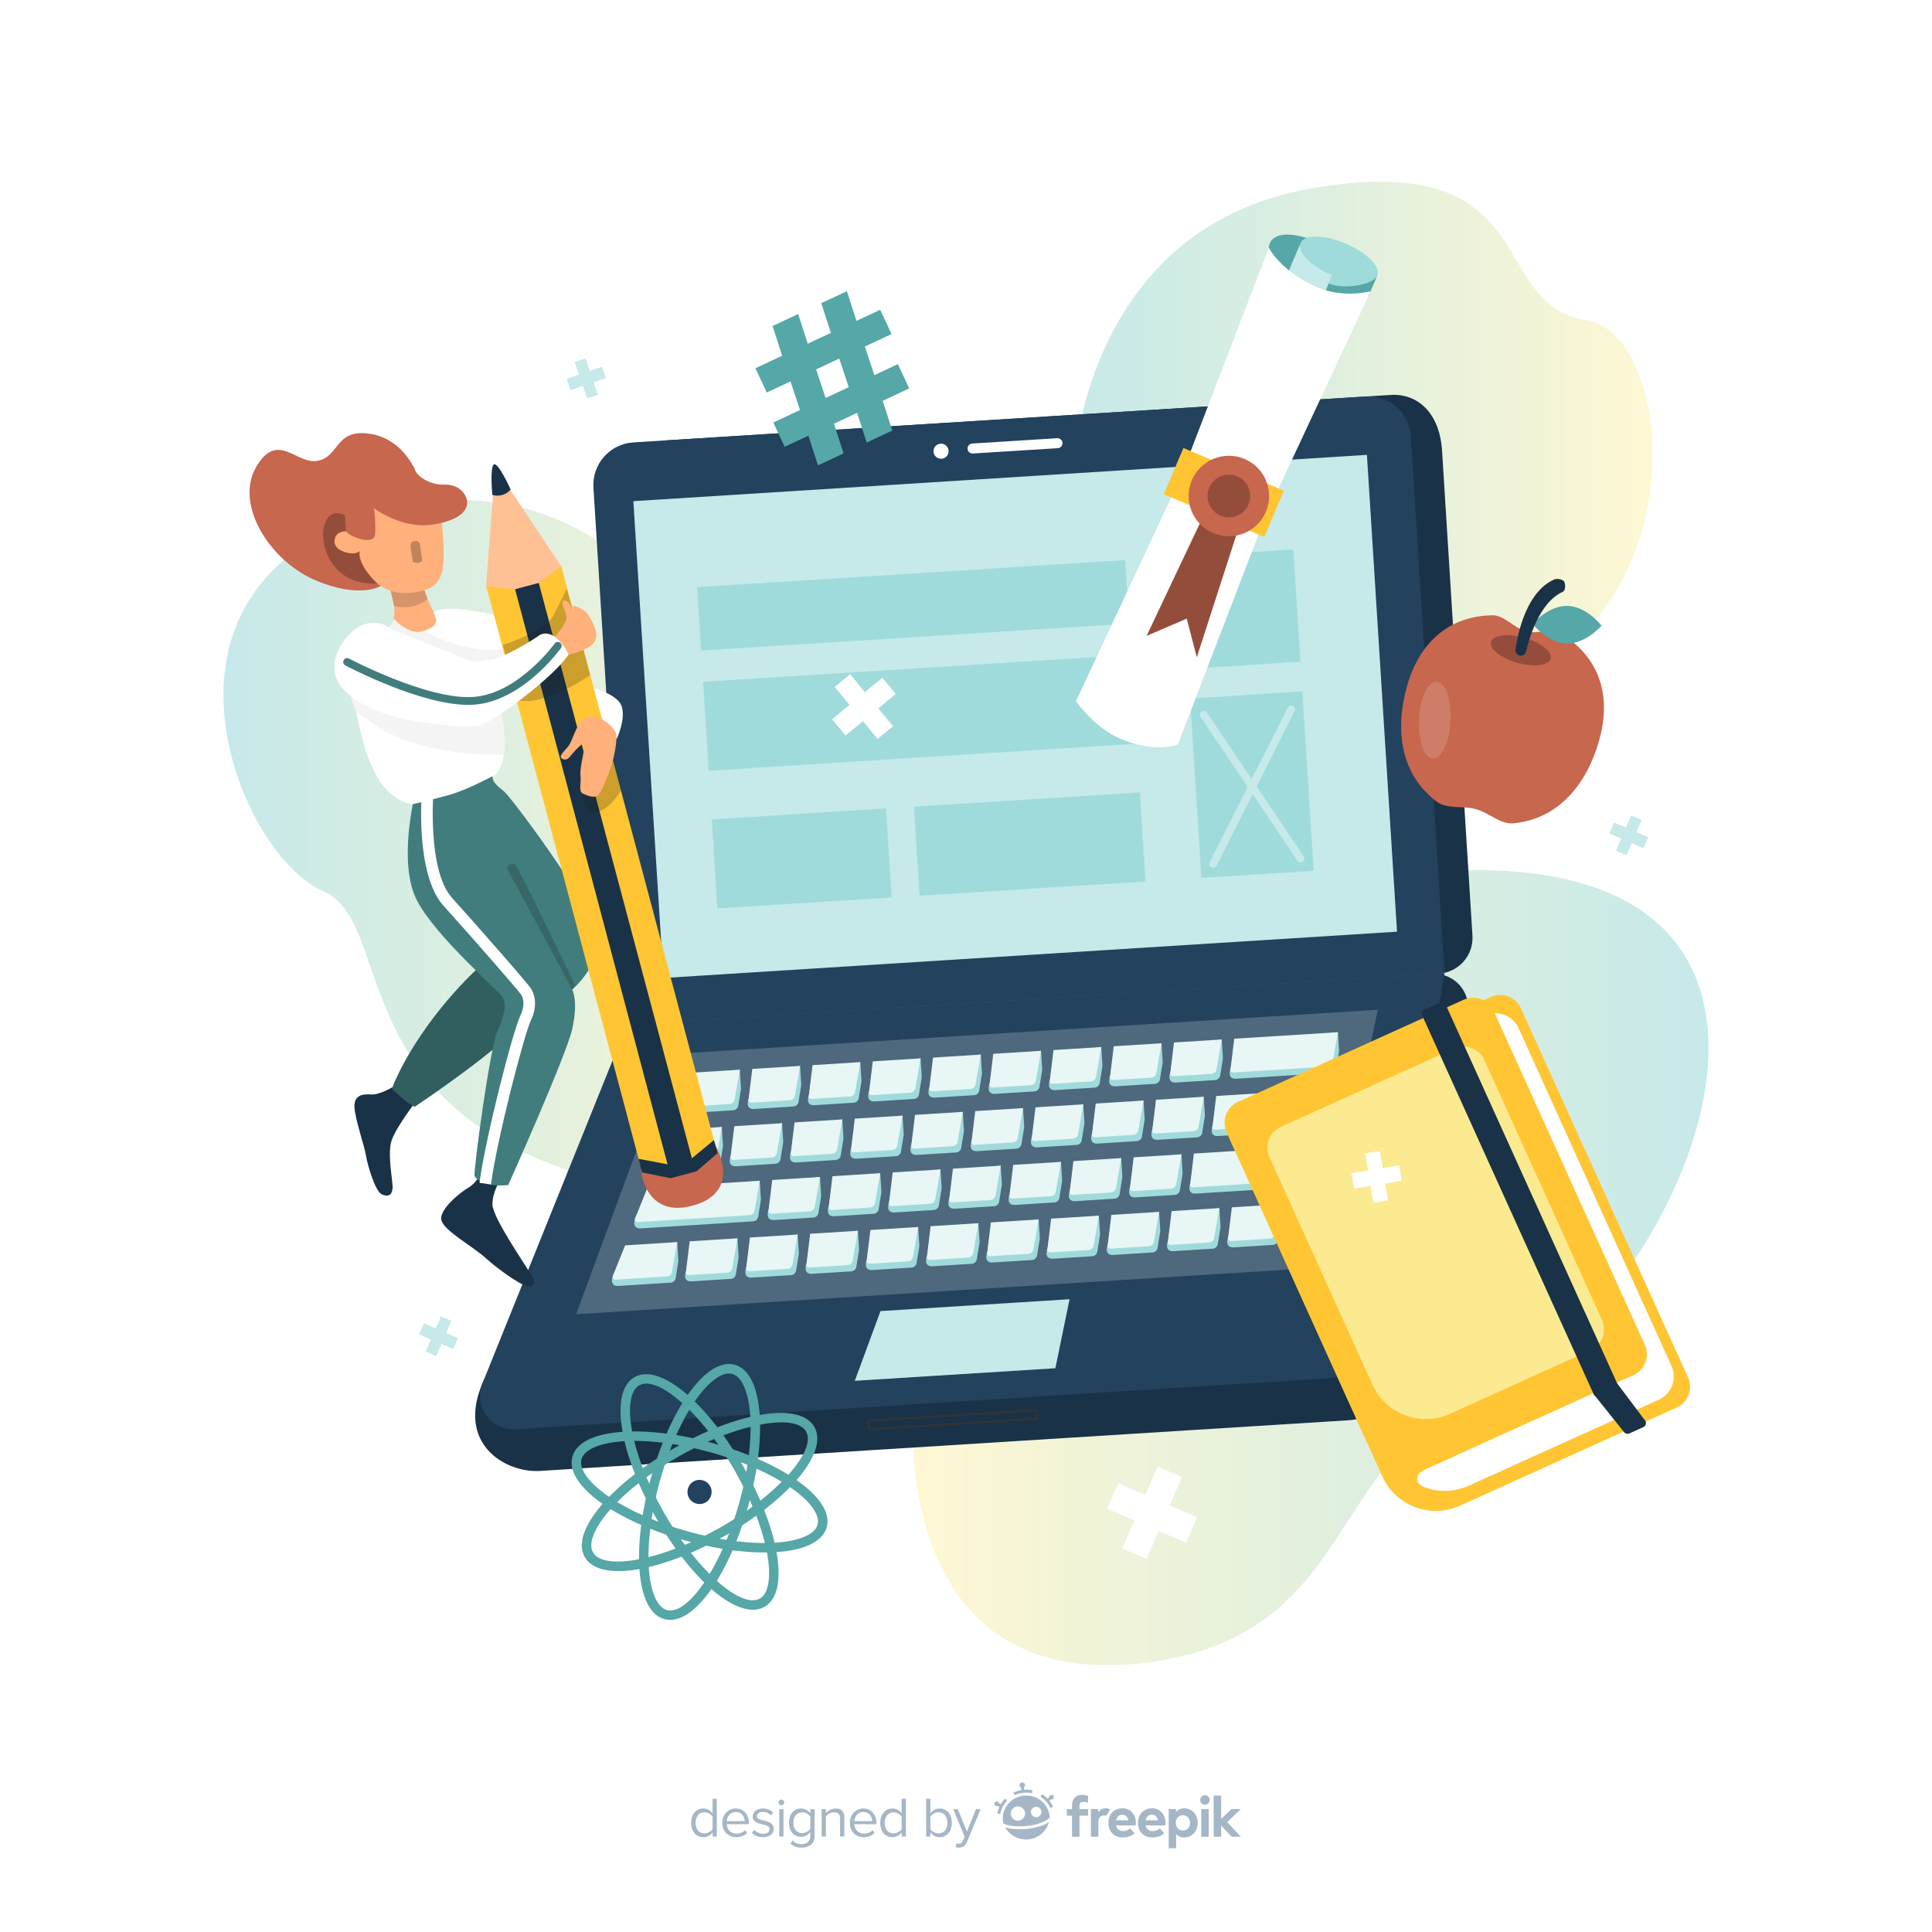 <?xml version="1.0" encoding="utf-8"?>
<!-- Generator: Adobe Illustrator 27.5.0, SVG Export Plug-In . SVG Version: 6.00 Build 0)  -->
<svg version="1.1" xmlns="http://www.w3.org/2000/svg" xmlns:xlink="http://www.w3.org/1999/xlink" x="0px" y="0px"
	 viewBox="0 0 500 500" style="enable-background:new 0 0 500 500;" xml:space="preserve">
<g id="BACKGROUND">
	<rect style="fill:#FFFFFF;" width="500" height="500"/>
</g>
<g id="OBJECTS">
	<g>
		<g>
			<linearGradient id="SVGID_1_" gradientUnits="userSpaceOnUse" x1="277.353" y1="114.069" x2="427.673" y2="114.069">
				<stop  offset="0" style="stop-color:#C6E9E9"/>
				<stop  offset="0.999" style="stop-color:#FEF7D3"/>
			</linearGradient>
			<path style="fill:url(#SVGID_1_);" d="M277.435,124.611c0,0,1.283-65.289,61.911-75.842
				c60.628-10.553,45.329,30.294,71.118,34.067c25.789,3.772,30.549,94.422-42.661,97.996
				C294.593,184.406,275.937,152.196,277.435,124.611z"/>
			
				<linearGradient id="SVGID_00000173148671294461543130000006938120971400547746_" gradientUnits="userSpaceOnUse" x1="57.833" y1="219.827" x2="220.406" y2="219.827">
				<stop  offset="0" style="stop-color:#C6E9E9"/>
				<stop  offset="0.999" style="stop-color:#FEF7D3"/>
			</linearGradient>
			<path style="fill:url(#SVGID_00000173148671294461543130000006938120971400547746_);" d="M175.696,160.383
				c0,0-29.055-46.769-84.942-25.366s-28.203,86.658-7.197,95.567c21.006,8.91,1.269,67.992,95.769,79.108
				C273.828,320.807,175.696,160.383,175.696,160.383z"/>
			
				<linearGradient id="SVGID_00000147916108681009211220000008157420649415185840_" gradientUnits="userSpaceOnUse" x1="236.406" y1="328.078" x2="442.167" y2="328.078">
				<stop  offset="0.001" style="stop-color:#FEF7D3"/>
				<stop  offset="1" style="stop-color:#C6E9E9"/>
			</linearGradient>
			<path style="fill:url(#SVGID_00000147916108681009211220000008157420649415185840_);" d="M236.434,371.153
				c0,0-3.208,66.307,58.938,59.293c56.418-6.367,47.48-54.201,87.005-68.407c49.337-17.733,107.904-140.724-5.623-136.755
				C263.226,229.253,236.546,342.424,236.434,371.153z"/>
		</g>
		<g>
			<path style="fill:#1A3247;" d="M348.865,367.57l-209.114,13.106c-8.942,0.56-21.946-7.014-14.643-23.272l47.2-92.891
				l198.438-12.437c5.57-0.349,10.01,4.585,9.078,10.087l-15.517,91.568C362.982,361.361,356.595,367.085,348.865,367.57z"/>
			<path style="fill:#1A3247;" d="M372.389,251.972l-202.308,12.68l-8.628-137.664c-0.425-6.787,4.732-12.634,11.519-13.059
				l186.99-11.72c6.787-0.425,12.62,4.519,13.243,14.451l7.864,125.472C381.389,247.246,377.503,251.652,372.389,251.972z"/>
			<path style="fill:#22425E;" d="M373.854,251.88l-211.568,13.26l-8.708-138.939c-0.381-6.083,4.241-11.324,10.324-11.705
				l189.538-11.879c6.083-0.381,11.324,4.241,11.705,10.324L373.854,251.88z"/>
			
				<rect x="167.545" y="123.71" transform="matrix(0.998 -0.063 0.063 0.998 -11.091 16.793)" style="fill:#C6E9E9;" width="190.227" height="123.653"/>
			<g>
				<path style="fill:#FFFFFF;" d="M245.488,116.65c0.068,1.076-0.75,2.003-1.827,2.071c-1.076,0.067-2.003-0.75-2.071-1.826
					c-0.067-1.076,0.75-2.003,1.826-2.071C244.494,114.756,245.421,115.574,245.488,116.65z"/>
				<path style="fill:#FFFFFF;" d="M273.767,115.988l-21.992,1.378c-0.713,0.045-1.328-0.498-1.373-1.211
					c-0.045-0.713,0.497-1.328,1.211-1.373l21.992-1.378c0.713-0.045,1.328,0.498,1.373,1.211
					C275.022,115.328,274.48,115.943,273.767,115.988z"/>
			</g>
			
				<rect x="180.756" y="148.545" transform="matrix(0.998 -0.063 0.063 0.998 -9.344 15.086)" style="fill:#A0DBDB;" width="111.012" height="16.457"/>
			
				<rect x="182.498" y="173.037" transform="matrix(0.998 -0.063 0.063 0.998 -11.079 15.249)" style="fill:#A0DBDB;" width="111.012" height="23.073"/>
			
				<rect x="184.796" y="210.731" transform="matrix(0.998 -0.063 0.063 0.998 -13.497 13.408)" style="fill:#A0DBDB;" width="45.186" height="23.073"/>
			
				<rect x="237.121" y="207.032" transform="matrix(0.998 -0.063 0.063 0.998 -13.15 17.093)" style="fill:#A0DBDB;" width="58.571" height="23.073"/>
			
				<rect x="306.502" y="143.243" transform="matrix(0.998 -0.063 0.063 0.998 -9.241 20.391)" style="fill:#A0DBDB;" width="29.101" height="29.101"/>
			
				<rect x="309.349" y="179.974" transform="matrix(0.998 -0.063 0.063 0.998 -12.078 20.659)" style="fill:#A0DBDB;" width="29.101" height="46.504"/>
			<g>
				<path style="fill:#C6E9E9;" d="M336.592,223.169c-0.321,0-0.637-0.154-0.83-0.441l-25.061-37.183
					c-0.309-0.458-0.188-1.08,0.271-1.388c0.456-0.309,1.078-0.189,1.388,0.27l25.061,37.183c0.309,0.458,0.188,1.08-0.271,1.388
					C336.979,223.114,336.785,223.169,336.592,223.169z"/>
				<path style="fill:#C6E9E9;" d="M313.95,224.589c-0.151,0-0.306-0.034-0.45-0.107c-0.493-0.249-0.69-0.851-0.441-1.344
					l20.222-40.021c0.249-0.492,0.851-0.691,1.344-0.441c0.493,0.249,0.69,0.851,0.441,1.344l-20.222,40.021
					C314.668,224.388,314.315,224.589,313.95,224.589z"/>
			</g>
			<path style="fill:#22425E;" d="M342.599,356.783l-209.114,13.106c-6.651,0.417-11.285-6.489-8.377-12.486l37.178-92.263
				l211.568-13.26l-15.812,91.063C356.716,350.574,350.329,356.298,342.599,356.783z"/>
			<polygon style="fill:#4E687E;" points="342.85,327.977 149.098,340.12 173.943,272.765 356.56,261.319 			"/>
			
				<rect x="224.646" y="366.443" transform="matrix(0.998 -0.063 0.063 0.998 -22.509 16.133)" style="fill:none;stroke:#333333;stroke-width:0.5;stroke-linecap:round;stroke-linejoin:round;stroke-miterlimit:10;" width="43.512" height="2.231"/>
			<g>
				<path style="fill:#A0DBDB;" d="M189.753,287.338l-13.481,0.845c-2.297,0.144-1.68-2.174-1.434-2.682l3.221-6.707l13.41-1.958
					l0.307,4.903l-0.715,4.427C190.95,286.811,190.408,287.297,189.753,287.338z"/>
				<path style="fill:#A0DBDB;" d="M205.343,286.361l-10.141,0.636c-2.297,0.144-1.68-2.174-1.434-2.682l0.994-6.568l12.296-1.889
					l0.307,4.903l-0.714,4.427C206.54,285.834,205.998,286.319,205.343,286.361z"/>
				<path style="fill:#A0DBDB;" d="M220.933,285.383l-10.141,0.636c-2.297,0.144-1.68-2.174-1.434-2.682l0.994-6.568l12.297-1.889
					l0.307,4.903l-0.715,4.427C222.13,284.857,221.589,285.342,220.933,285.383z"/>
				<path style="fill:#A0DBDB;" d="M236.524,284.406l-10.141,0.636c-2.297,0.144-1.68-2.174-1.434-2.682l0.994-6.568l12.297-1.889
					l0.307,4.903l-0.715,4.427C237.72,283.88,237.179,284.365,236.524,284.406z"/>
				<path style="fill:#A0DBDB;" d="M252.114,283.429l-10.141,0.635c-2.297,0.144-1.68-2.174-1.434-2.682l0.994-6.568l12.297-1.889
					l0.307,4.903l-0.715,4.427C253.311,282.903,252.769,283.388,252.114,283.429z"/>
				<path style="fill:#A0DBDB;" d="M267.704,282.452l-10.141,0.635c-2.297,0.144-1.68-2.174-1.434-2.682l0.994-6.568l12.297-1.889
					l0.307,4.903l-0.714,4.427C268.901,281.926,268.359,282.411,267.704,282.452z"/>
				<path style="fill:#A0DBDB;" d="M283.294,281.475l-10.141,0.636c-2.297,0.144-1.68-2.174-1.434-2.682l0.994-6.568l12.297-1.889
					l0.307,4.903l-0.715,4.427C284.491,280.949,283.949,281.434,283.294,281.475z"/>
				<path style="fill:#A0DBDB;" d="M298.884,280.498l-10.14,0.636c-2.297,0.144-1.68-2.174-1.434-2.682l0.994-6.568l12.297-1.889
					l0.307,4.903l-0.715,4.427C300.081,279.971,299.54,280.457,298.884,280.498z"/>
				<path style="fill:#A0DBDB;" d="M314.474,279.521l-10.141,0.636c-2.297,0.144-1.68-2.174-1.434-2.683l0.994-6.568l12.297-1.889
					l0.307,4.903l-0.715,4.427C315.671,278.994,315.13,279.48,314.474,279.521z"/>
				<path style="fill:#A0DBDB;" d="M344.541,277.636l-24.617,1.543c-2.297,0.144-1.68-2.174-1.434-2.682l0.994-6.568l26.773-2.796
					l0.307,4.903l-0.715,4.427C345.738,277.11,345.197,277.595,344.541,277.636z"/>
				<path style="fill:#A0DBDB;" d="M194.908,316.081l-29.071,1.822c-2.297,0.144-1.68-2.174-1.434-2.682l3.221-6.707l29-2.936
					l0.307,4.903l-0.715,4.427C196.105,315.555,195.564,316.04,194.908,316.081z"/>
				<path style="fill:#A0DBDB;" d="M210.499,315.104l-10.141,0.636c-2.297,0.144-1.68-2.174-1.434-2.682l0.994-6.568l12.296-1.889
					l0.307,4.903l-0.715,4.427C211.695,314.578,211.154,315.063,210.499,315.104z"/>
				<path style="fill:#A0DBDB;" d="M226.089,314.127l-10.141,0.636c-2.297,0.144-1.68-2.174-1.434-2.682l0.994-6.568l12.297-1.889
					l0.307,4.903l-0.715,4.427C227.286,313.601,226.744,314.086,226.089,314.127z"/>
				<path style="fill:#A0DBDB;" d="M241.679,313.15l-10.141,0.636c-2.297,0.144-1.68-2.174-1.434-2.682l0.994-6.568l12.297-1.889
					l0.307,4.903l-0.715,4.427C242.876,312.624,242.334,313.109,241.679,313.15z"/>
				<path style="fill:#A0DBDB;" d="M257.269,312.173l-10.141,0.635c-2.297,0.144-1.68-2.174-1.434-2.682l0.994-6.568l12.296-1.889
					l0.307,4.903L258.578,311C258.466,311.647,257.924,312.132,257.269,312.173z"/>
				<path style="fill:#A0DBDB;" d="M272.859,311.196l-10.141,0.635c-2.297,0.144-1.68-2.174-1.434-2.682l0.994-6.568l12.297-1.889
					l0.307,4.903l-0.715,4.427C274.056,310.669,273.515,311.155,272.859,311.196z"/>
				<path style="fill:#A0DBDB;" d="M288.45,310.219l-10.141,0.636c-2.297,0.144-1.68-2.174-1.434-2.682l0.994-6.568l12.297-1.889
					l0.307,4.903l-0.714,4.427C289.646,309.692,289.105,310.178,288.45,310.219z"/>
				<path style="fill:#A0DBDB;" d="M304.04,309.242l-10.141,0.636c-2.297,0.144-1.68-2.174-1.434-2.682l0.994-6.568l12.297-1.889
					l0.307,4.903l-0.715,4.427C305.236,308.715,304.695,309.201,304.04,309.242z"/>
				<path style="fill:#A0DBDB;" d="M334.107,307.357l-24.617,1.543c-2.297,0.144-1.68-2.174-1.434-2.682l0.994-6.568l26.773-2.796
					l0.307,4.903l-0.715,4.427C335.303,306.831,334.762,307.316,334.107,307.357z"/>
				<path style="fill:#A0DBDB;" d="M185.092,302.163l-13.481,0.845c-2.297,0.144-1.68-2.174-1.434-2.682l3.221-6.707l13.41-1.958
					l0.307,4.903l-0.715,4.427C186.289,301.637,185.748,302.122,185.092,302.163z"/>
				<path style="fill:#A0DBDB;" d="M200.683,301.186l-10.141,0.636c-2.297,0.144-1.68-2.174-1.434-2.682l0.994-6.568l12.296-1.889
					l0.307,4.903l-0.714,4.427C201.879,300.66,201.338,301.145,200.683,301.186z"/>
				<path style="fill:#A0DBDB;" d="M216.273,300.209l-10.141,0.635c-2.297,0.144-1.68-2.174-1.434-2.682l0.994-6.568l12.296-1.889
					l0.307,4.903l-0.715,4.427C217.47,299.683,216.928,300.168,216.273,300.209z"/>
				<path style="fill:#A0DBDB;" d="M231.863,299.232l-10.141,0.635c-2.297,0.144-1.68-2.174-1.434-2.682l0.994-6.568l12.297-1.889
					l0.307,4.903l-0.715,4.427C233.06,298.706,232.518,299.191,231.863,299.232z"/>
				<path style="fill:#A0DBDB;" d="M247.453,298.255l-10.141,0.636c-2.297,0.144-1.68-2.174-1.434-2.682l0.994-6.568l12.297-1.889
					l0.307,4.903l-0.715,4.427C248.65,297.728,248.108,298.214,247.453,298.255z"/>
				<path style="fill:#A0DBDB;" d="M263.043,297.278l-10.141,0.636c-2.297,0.144-1.68-2.174-1.434-2.682l0.994-6.568l12.296-1.889
					l0.307,4.903l-0.715,4.427C264.24,296.751,263.699,297.237,263.043,297.278z"/>
				<path style="fill:#A0DBDB;" d="M278.634,296.301l-10.141,0.636c-2.297,0.144-1.68-2.174-1.434-2.682l0.994-6.568l12.297-1.889
					l0.307,4.903l-0.715,4.427C279.83,295.774,279.289,296.259,278.634,296.301z"/>
				<path style="fill:#A0DBDB;" d="M294.224,295.323l-10.141,0.635c-2.297,0.144-1.68-2.174-1.434-2.682l0.994-6.568l12.297-1.889
					l0.307,4.903l-0.715,4.427C295.42,294.797,294.879,295.282,294.224,295.323z"/>
				<path style="fill:#A0DBDB;" d="M309.814,294.346l-10.141,0.635c-2.297,0.144-1.68-2.174-1.434-2.682l0.994-6.568l12.297-1.889
					l0.307,4.903l-0.715,4.427C311.011,293.82,310.469,294.305,309.814,294.346z"/>
				<path style="fill:#A0DBDB;" d="M325.404,293.369l-10.141,0.636c-2.297,0.144-1.68-2.174-1.434-2.682l0.994-6.568l12.297-1.889
					l0.307,4.903l-0.714,4.427C326.601,292.843,326.059,293.328,325.404,293.369z"/>
				<path style="fill:#A0DBDB;" d="M340.994,292.392l-10.141,0.636c-2.297,0.144-1.68-2.174-1.434-2.682l0.994-6.568l12.297-1.889
					l0.307,4.903l-0.715,4.427C342.191,291.866,341.65,292.351,340.994,292.392z"/>
				<path style="fill:#A0DBDB;" d="M173.544,331.954l-13.481,0.845c-2.297,0.144-1.68-2.174-1.434-2.682l3.221-6.707l13.41-1.958
					l0.307,4.903l-0.714,4.427C174.741,331.428,174.199,331.913,173.544,331.954z"/>
				<path style="fill:#A0DBDB;" d="M189.134,330.977l-10.141,0.636c-2.297,0.144-1.68-2.174-1.434-2.682l0.994-6.568l12.297-1.889
					l0.307,4.903l-0.715,4.427C190.331,330.451,189.79,330.936,189.134,330.977z"/>
				<path style="fill:#A0DBDB;" d="M204.724,330l-10.141,0.635c-2.297,0.144-1.68-2.174-1.434-2.682l0.994-6.568l12.297-1.889
					l0.307,4.903l-0.715,4.427C205.921,329.473,205.38,329.959,204.724,330z"/>
				<path style="fill:#A0DBDB;" d="M220.315,329.023l-10.141,0.635c-2.297,0.144-1.68-2.174-1.434-2.682l0.994-6.568l12.297-1.889
					l0.307,4.903l-0.715,4.427C221.511,328.496,220.97,328.982,220.315,329.023z"/>
				<path style="fill:#A0DBDB;" d="M235.905,328.045l-10.141,0.636c-2.297,0.144-1.68-2.174-1.434-2.682l0.994-6.568l12.297-1.889
					l0.307,4.903l-0.714,4.427C237.102,327.519,236.56,328.004,235.905,328.045z"/>
				<path style="fill:#A0DBDB;" d="M251.495,327.068l-10.141,0.636c-2.297,0.144-1.68-2.174-1.434-2.682l0.994-6.568l12.297-1.889
					l0.307,4.903l-0.715,4.427C252.692,326.542,252.15,327.027,251.495,327.068z"/>
				<path style="fill:#A0DBDB;" d="M267.085,326.091l-10.141,0.636c-2.297,0.144-1.68-2.174-1.434-2.682l0.994-6.568l12.297-1.889
					l0.307,4.903l-0.715,4.427C268.282,325.565,267.74,326.05,267.085,326.091z"/>
				<path style="fill:#A0DBDB;" d="M282.675,325.114l-10.141,0.635c-2.297,0.144-1.68-2.174-1.434-2.682l0.994-6.568l12.297-1.889
					l0.307,4.903l-0.714,4.427C283.872,324.588,283.331,325.073,282.675,325.114z"/>
				<path style="fill:#A0DBDB;" d="M298.266,324.137l-10.141,0.635c-2.297,0.144-1.68-2.174-1.434-2.682l0.994-6.568l12.297-1.889
					l0.307,4.903l-0.715,4.427C299.462,323.611,298.921,324.096,298.266,324.137z"/>
				<path style="fill:#A0DBDB;" d="M313.856,323.16l-10.141,0.636c-2.297,0.144-1.68-2.174-1.434-2.682l0.994-6.568l12.297-1.889
					l0.307,4.903l-0.714,4.427C315.052,322.634,314.511,323.119,313.856,323.16z"/>
				<path style="fill:#A0DBDB;" d="M329.446,322.183l-10.141,0.636c-2.297,0.144-1.68-2.174-1.434-2.682l0.994-6.568l12.296-1.889
					l0.307,4.903l-0.715,4.427C330.643,321.656,330.101,322.142,329.446,322.183z"/>
			</g>
			<g>
				<path style="fill:#E8F6F6;" d="M188.82,285.727l-13.272,0.832c-0.564,0.035-0.957-0.55-0.71-1.058l3.152-7.821l13.48-0.845
					l-1.34,7.719C190.017,285.2,189.475,285.686,188.82,285.727z"/>
				<path style="fill:#E8F6F6;" d="M204.41,284.75l-9.931,0.622c-0.564,0.035-0.957-0.55-0.71-1.058l0.924-7.681l12.366-0.775
					l-1.34,7.719C205.607,284.223,205.065,284.708,204.41,284.75z"/>
				<path style="fill:#E8F6F6;" d="M220,283.772l-9.931,0.622c-0.564,0.035-0.957-0.55-0.71-1.058l0.924-7.682l12.366-0.775
					l-1.34,7.719C221.197,283.246,220.655,283.731,220,283.772z"/>
				<path style="fill:#E8F6F6;" d="M235.59,282.795l-9.931,0.622c-0.564,0.035-0.957-0.55-0.71-1.058l0.924-7.681l12.366-0.775
					l-1.34,7.719C236.787,282.269,236.246,282.754,235.59,282.795z"/>
				<path style="fill:#E8F6F6;" d="M251.181,281.818l-9.931,0.622c-0.564,0.035-0.956-0.55-0.71-1.058l0.924-7.681l12.366-0.775
					l-1.34,7.719C252.377,281.292,251.836,281.777,251.181,281.818z"/>
				<path style="fill:#E8F6F6;" d="M266.771,280.841l-9.931,0.622c-0.564,0.035-0.957-0.55-0.71-1.058l0.924-7.681l12.366-0.775
					l-1.34,7.719C267.967,280.315,267.426,280.8,266.771,280.841z"/>
				<path style="fill:#E8F6F6;" d="M282.361,279.864l-9.931,0.622c-0.564,0.035-0.957-0.55-0.71-1.058l0.924-7.681l12.366-0.775
					l-1.34,7.719C283.558,279.338,283.016,279.823,282.361,279.864z"/>
				<path style="fill:#E8F6F6;" d="M297.951,278.887l-9.931,0.622c-0.564,0.035-0.957-0.55-0.71-1.058l0.924-7.681l12.366-0.775
					l-1.34,7.719C299.148,278.361,298.606,278.846,297.951,278.887z"/>
				<path style="fill:#E8F6F6;" d="M313.541,277.91l-9.931,0.622c-0.564,0.035-0.957-0.55-0.71-1.058l0.924-7.681l12.366-0.775
					l-1.34,7.719C314.738,277.383,314.197,277.869,313.541,277.91z"/>
				<path style="fill:#E8F6F6;" d="M343.608,276.025l-24.408,1.53c-0.564,0.035-0.957-0.55-0.71-1.058l0.924-7.681l26.843-1.682
					l-1.34,7.719C344.805,275.499,344.263,275.984,343.608,276.025z"/>
				<path style="fill:#E8F6F6;" d="M193.975,314.47l-28.862,1.809c-0.564,0.035-0.956-0.55-0.71-1.058l3.152-7.821l29.07-1.822
					l-1.34,7.719C195.172,313.944,194.631,314.43,193.975,314.47z"/>
				<path style="fill:#E8F6F6;" d="M209.566,313.493l-9.931,0.622c-0.564,0.035-0.957-0.55-0.71-1.058l0.924-7.681l12.366-0.775
					l-1.34,7.719C210.762,312.967,210.221,313.452,209.566,313.493z"/>
				<path style="fill:#E8F6F6;" d="M225.156,312.516l-9.931,0.622c-0.564,0.035-0.957-0.55-0.71-1.058l0.924-7.681l12.366-0.775
					l-1.34,7.719C226.352,311.99,225.811,312.475,225.156,312.516z"/>
				<path style="fill:#E8F6F6;" d="M240.746,311.539l-9.931,0.622c-0.564,0.035-0.957-0.55-0.71-1.058l0.924-7.681l12.366-0.775
					l-1.34,7.719C241.943,311.013,241.401,311.498,240.746,311.539z"/>
				<path style="fill:#E8F6F6;" d="M256.336,310.562l-9.931,0.622c-0.564,0.035-0.957-0.55-0.71-1.058l0.924-7.681l12.366-0.775
					l-1.34,7.719C257.533,310.036,256.991,310.521,256.336,310.562z"/>
				<path style="fill:#E8F6F6;" d="M271.926,309.585l-9.931,0.622c-0.564,0.035-0.957-0.55-0.71-1.058l0.924-7.681l12.366-0.775
					l-1.34,7.719C273.123,309.059,272.581,309.544,271.926,309.585z"/>
				<path style="fill:#E8F6F6;" d="M287.516,308.608l-9.931,0.622c-0.564,0.035-0.957-0.55-0.71-1.058l0.924-7.681l12.366-0.775
					l-1.34,7.719C288.713,308.082,288.172,308.567,287.516,308.608z"/>
				<path style="fill:#E8F6F6;" d="M303.107,307.631l-9.931,0.622c-0.564,0.035-0.957-0.55-0.71-1.058l0.924-7.681l12.366-0.775
					l-1.34,7.719C304.303,307.104,303.762,307.59,303.107,307.631z"/>
				<path style="fill:#E8F6F6;" d="M333.173,305.746l-24.408,1.53c-0.564,0.035-0.957-0.55-0.71-1.058l0.924-7.681l26.843-1.682
					l-1.34,7.719C334.37,305.22,333.829,305.705,333.173,305.746z"/>
				<path style="fill:#E8F6F6;" d="M184.159,300.552l-13.272,0.832c-0.564,0.035-0.957-0.55-0.71-1.058l3.152-7.821l13.48-0.845
					l-1.34,7.719C185.356,300.026,184.815,300.511,184.159,300.552z"/>
				<path style="fill:#E8F6F6;" d="M199.75,299.575l-9.931,0.622c-0.564,0.035-0.956-0.55-0.71-1.058l0.924-7.681l12.366-0.775
					l-1.34,7.719C200.946,299.049,200.405,299.534,199.75,299.575z"/>
				<path style="fill:#E8F6F6;" d="M215.34,298.598l-9.931,0.622c-0.564,0.035-0.957-0.55-0.71-1.058l0.924-7.681l12.366-0.775
					l-1.34,7.719C216.536,298.072,215.995,298.557,215.34,298.598z"/>
				<path style="fill:#E8F6F6;" d="M230.93,297.621l-9.931,0.622c-0.564,0.035-0.957-0.55-0.71-1.058l0.924-7.681l12.366-0.775
					l-1.34,7.719C232.127,297.095,231.585,297.58,230.93,297.621z"/>
				<path style="fill:#E8F6F6;" d="M246.52,296.644l-9.931,0.622c-0.564,0.035-0.957-0.55-0.71-1.058l0.924-7.681l12.366-0.775
					l-1.34,7.719C247.717,296.117,247.175,296.603,246.52,296.644z"/>
				<path style="fill:#E8F6F6;" d="M262.11,295.667l-9.931,0.622c-0.564,0.035-0.957-0.55-0.71-1.058l0.924-7.682l12.366-0.775
					l-1.34,7.719C263.307,295.14,262.766,295.626,262.11,295.667z"/>
				<path style="fill:#E8F6F6;" d="M277.7,294.69l-9.931,0.622c-0.564,0.035-0.957-0.55-0.71-1.058l0.924-7.681l12.366-0.775
					l-1.34,7.719C278.897,294.163,278.356,294.648,277.7,294.69z"/>
				<path style="fill:#E8F6F6;" d="M293.291,293.712l-9.931,0.622c-0.564,0.035-0.957-0.55-0.71-1.058l0.924-7.681l12.366-0.775
					l-1.34,7.719C294.487,293.186,293.946,293.671,293.291,293.712z"/>
				<path style="fill:#E8F6F6;" d="M308.881,292.735l-9.931,0.622c-0.564,0.035-0.956-0.55-0.71-1.058l0.924-7.681l12.366-0.775
					l-1.34,7.719C310.077,292.209,309.536,292.694,308.881,292.735z"/>
				<path style="fill:#E8F6F6;" d="M324.471,291.758l-9.931,0.622c-0.564,0.035-0.957-0.55-0.71-1.058l0.924-7.681l12.366-0.775
					l-1.34,7.719C325.668,291.232,325.126,291.717,324.471,291.758z"/>
				<path style="fill:#E8F6F6;" d="M340.061,290.781l-9.931,0.622c-0.564,0.035-0.957-0.55-0.71-1.058l0.924-7.682l12.366-0.775
					l-1.34,7.719C341.258,290.255,340.716,290.74,340.061,290.781z"/>
				<path style="fill:#E8F6F6;" d="M172.611,330.343l-13.272,0.832c-0.564,0.035-0.957-0.55-0.71-1.058l3.152-7.821l13.48-0.845
					l-1.34,7.719C173.808,329.817,173.266,330.302,172.611,330.343z"/>
				<path style="fill:#E8F6F6;" d="M188.201,329.366l-9.931,0.622c-0.564,0.035-0.957-0.55-0.71-1.058l0.924-7.681l12.366-0.775
					l-1.34,7.719C189.398,328.84,188.856,329.325,188.201,329.366z"/>
				<path style="fill:#E8F6F6;" d="M203.791,328.389l-9.931,0.622c-0.564,0.035-0.957-0.55-0.71-1.058l0.924-7.681l12.366-0.775
					l-1.34,7.719C204.988,327.862,204.447,328.348,203.791,328.389z"/>
				<path style="fill:#E8F6F6;" d="M219.382,327.412l-9.931,0.622c-0.564,0.035-0.957-0.55-0.71-1.058l0.924-7.681l12.366-0.775
					l-1.34,7.719C220.578,326.885,220.037,327.371,219.382,327.412z"/>
				<path style="fill:#E8F6F6;" d="M234.972,326.435l-9.931,0.622c-0.564,0.035-0.957-0.55-0.71-1.058l0.924-7.681l12.366-0.775
					l-1.34,7.719C236.168,325.908,235.627,326.393,234.972,326.435z"/>
				<path style="fill:#E8F6F6;" d="M250.562,325.457l-9.931,0.622c-0.564,0.035-0.957-0.55-0.71-1.058l0.924-7.682l12.366-0.775
					l-1.34,7.719C251.759,324.931,251.217,325.416,250.562,325.457z"/>
				<path style="fill:#E8F6F6;" d="M266.152,324.48l-9.931,0.622c-0.564,0.035-0.956-0.55-0.71-1.058l0.924-7.681l12.366-0.775
					l-1.34,7.719C267.349,323.954,266.807,324.439,266.152,324.48z"/>
				<path style="fill:#E8F6F6;" d="M281.742,323.503l-9.931,0.622c-0.564,0.035-0.957-0.55-0.71-1.058l0.924-7.681l12.366-0.775
					l-1.34,7.719C282.939,322.977,282.397,323.462,281.742,323.503z"/>
				<path style="fill:#E8F6F6;" d="M297.332,322.526l-9.931,0.622c-0.564,0.035-0.957-0.55-0.71-1.058l0.924-7.681l12.366-0.775
					l-1.34,7.719C298.529,322,297.988,322.485,297.332,322.526z"/>
				<path style="fill:#E8F6F6;" d="M312.923,321.549l-9.931,0.622c-0.564,0.035-0.957-0.55-0.71-1.058l0.924-7.681l12.366-0.775
					l-1.34,7.719C314.119,321.023,313.578,321.508,312.923,321.549z"/>
				<path style="fill:#E8F6F6;" d="M328.513,320.572l-9.931,0.622c-0.564,0.035-0.957-0.55-0.71-1.058l0.924-7.681l12.366-0.775
					l-1.34,7.719C329.709,320.046,329.168,320.531,328.513,320.572z"/>
			</g>
			<polygon style="fill:#C6E9E9;" points="273.13,354.099 221.214,357.353 227.871,339.305 276.803,336.238 			"/>
		</g>
		<g>
			<path style="fill:#1A3247;" d="M101.966,281.14c0,0-3.719,2.302-5.95,2.116c-2.231-0.186-4.463,0.186-4.277,3.347
				c0.186,3.161,2.603,10.041,2.975,12.459c0.372,2.417,2.417,9.297,4.091,10.041c1.674,0.744,2.603,0.186,2.789-1.488
				c0.186-1.674-1.488-9.112-0.186-12.645c1.302-3.533,6.322-10.041,6.322-10.041S103.267,280.697,101.966,281.14z"/>
			<path style="fill:#1A3247;" d="M123.908,304.641c0,0-1.116,1.859-2.789,2.789c-1.674,0.93-7.624,5.578-6.88,8.368
				c0.744,2.789,7.81,6.508,11.529,9.855c3.719,3.347,10.413,7.996,11.529,7.252c1.116-0.744,1.488-0.744,0.186-2.975
				c-1.302-2.231-10.041-14.876-10.041-18.223s2.045-6.322,2.045-6.322L123.908,304.641z"/>
			<path style="fill:#315E5E;" d="M123.722,250.529c0,0-13.946,12.459-21.57,29.38l-0.744,1.859c0,0,4.649,4.463,5.95,4.649
				c0,0,23.988-15.992,27.706-22.314l-1.302-7.624L123.722,250.529z"/>
			<path style="fill:#417D7D;" d="M107.358,205.715c0,0-4.463,17.665,0.558,27.335s21.57,23.616,22.314,25.289
				c0.744,1.673,0.558,3.905-1.488,8.554c-2.046,4.649-6.136,35.702-5.95,37.376c0,0,1.116,3.161,8.74,2.417
				c0,0,14.996-33.448,16.549-40.351c1.674-7.438,0-10.227,0-10.227s8.74-7.252,5.95-15.806
				c-2.789-8.554-21.756-34.029-23.616-35.516s-2.975-2.417-2.975-3.905s-4.091-0.744-4.091-0.744L107.358,205.715z"/>
			<path style="opacity:0.23;fill:#1A1A1A;" d="M148.081,256.108c0,0-15.62-29.194-16.549-30.682
				c-0.93-1.488,0.93-2.046,1.674-1.859c0.744,0.186,15.62,31.426,15.62,31.426L148.081,256.108z"/>
			<path style="fill:#FFFFFF;" d="M127.068,306.509l-2.975-0.391c1.516-11.56,8.594-39.118,10.546-43.218
				c1.466-3.077,0.617-4.744,0.254-5.455l-0.02-0.041c-0.919-1.298-12.71-14.837-20.074-22.976
				c-7.42-8.201-5.667-29.253-5.588-30.146l2.988,0.262c-0.018,0.205-1.719,20.638,4.825,27.871
				c5.333,5.894,19.935,22.454,20.498,23.579c0.511,1.003,1.927,3.784-0.173,8.195C135.691,267.672,128.607,294.78,127.068,306.509z
				"/>
			<path style="fill:#FFB07B;" d="M101.594,161.087c0,0,0.744-2.046,0.372-4.277c-0.372-2.231-1.302-5.393-1.302-5.393h8.74
				c0,0,0.504,1.589,1.211,3.405c0.841,2.161,1.971,4.644,2.88,5.149c1.674,0.93,1.488,2.231,1.488,2.231l-2.603,3.347l-6.136,0.372
				L101.594,161.087z"/>
			<path style="opacity:0.18;fill:#1A1A1A;" d="M110.614,154.823c-0.707-1.816-1.211-3.405-1.211-3.405h-8.74
				c0,0,0.93,3.161,1.302,5.393c0,0,4.201,1.343,8.076-1.282L110.614,154.823z"/>
			<path style="fill:#FFFFFF;" d="M106.8,208.133c0,0-5.579-0.558-9.298-7.252c-3.719-6.694-4.649-14.504-5.393-16.549
				c-0.744-2.046-2.046-6.508-2.046-6.508l11.529-16.735l0.372-0.93c0,0,3.905,4.463,7.624,3.161
				c3.719-1.302,3.719-2.417,2.603-4.835c0,0,1.488-1.674,9.298-0.558c7.81,1.116,18.595,4.091,18.967,4.649
				c0.372,0.558-3.533,12.831-3.533,12.831l-7.996,4.091c0,0,2.417,10.413,1.488,15.806c-0.93,5.393-2.975,5.579-2.975,5.579
				s-6.508,3.533-11.157,4.835C111.635,207.017,106.8,208.133,106.8,208.133z"/>
			<path style="opacity:0.05;fill:#1A1A1A;" d="M136.924,175.406l-7.996,4.091c0,0,2.417,10.413,1.488,15.806
				c0,0-21.999,1.102-34.749-8.648l-3.556-2.323c-0.744-2.046-2.046-6.508-2.046-6.508l11.529-16.735l0.372-0.93
				c0,0,3.905,4.463,7.624,3.161c0,0,12.827,6.835,21.827,4.335L136.924,175.406"/>
			<path style="fill:#FFFFFF;" d="M150.498,177.265c0,0,7.066,1.302,9.669,4.277c2.603,2.975-0.558,9.669-0.558,9.669l-6.136-2.417
				l-2.975-5.95V177.265z"/>
			<path style="fill:#C6674E;" d="M98.618,151.604c0,0-5.393,3.533-17.107-1.488c-11.715-5.021-20.826-19.525-15.248-29.194
				s10.413-0.558,15.992-1.674s4.463-7.996,12.831-7.066c8.368,0.93,11.715,8.182,12.273,9.298
				C107.916,122.596,98.618,151.604,98.618,151.604z"/>
			<path style="fill:#954D3B;" d="M91.492,140.412c0,0-1.952-3.128-0.005-5.725c0,0-5.958-5.154-7.655,1.633
				c-1.167,4.667,2.118,17.038,16.833,14.333L91.492,140.412z"/>
			<path style="fill:#FFB07B;" d="M93.133,142.585c0,0-0.837,1.023-3.254,0.465c-2.417-0.558-3.626-1.859-3.254-3.533
				c0.372-1.673,1.766-1.952,2.882-2.045c2.971-0.248,5.392-2.417,5.392-2.417l-1.674-7.996l10.413,0.93l10.599,6.322
				c0,0,1.302,10.971,0,14.318c-1.302,3.347-3.374,3.943-5.764,4.463c-2.138,0.465-7.81,1.488-12.087-3.347
				C92.11,144.91,93.133,142.585,93.133,142.585z"/>
			<path style="fill:#BF845C;" d="M106.289,141.888l0.558,3.486c0,0,1.395,0.837,2.441-0.279l-0.628-4.254
				c0,0-0.209-0.907-1.046-0.837C106.777,140.075,106.08,140.145,106.289,141.888z"/>
			<path style="fill:#C6674E;" d="M89.507,137.472c0,0,0.325,0.79,2.975,1.766c2.65,0.976,4.463,0.558,4.602-0.976
				c0.14-1.534,0-6.136-0.418-6.834c0,0,7.113,5.578,15.341,4.323c8.228-1.255,9.344-4.602,8.786-6.555
				c-0.558-1.953-2.51-3.905-5.857-3.766c-3.347,0.139-7.066-2.045-7.577-3.951c-0.511-1.906-6.369-3.58-6.369-3.58l-12.133,8.786
				L89.507,137.472z"/>
			<polygon style="fill:#FFC194;" points="125.767,151.976 127.627,127.523 131.811,126.408 145.199,146.49 145.478,150.953 
				137.668,155.416 129.021,155.137 			"/>
			<polygon style="fill:#FFC533;" points="185.131,296.429 179.508,301.437 176.105,302.342 173.231,303.107 165.721,301.592 
				125.86,151.72 133.312,152.488 135.991,151.776 139.434,150.86 145.27,146.557 149.058,160.8 151.538,170.124 152.753,174.692 
				156.119,187.347 157.586,192.862 160.7,204.572 			"/>
			<polygon style="fill:#1A3247;" points="139.434,150.86 135.991,151.776 133.312,152.488 173.231,303.107 176.105,302.342 
				179.508,301.437 			"/>
			<path style="opacity:0.23;fill:#1A1A1A;" d="M156.119,187.347l1.467,5.515l3.114,11.709c0,0-4.283,7.332-8.033,5.082
				s-1.25-10.75-0.5-12.75S156.119,187.347,156.119,187.347z"/>
			<path style="opacity:0.23;fill:#1A1A1A;" d="M149.058,160.8l2.48,9.324l1.215,4.568c0,0-12.086,8.461-19.086,6.461c-7-2,0,0,0,0
				l-3.5-14.25c0,0,11-3.5,13-7.5s3.5-7,3.5-7L149.058,160.8z"/>
			<path style="fill:#C6674E;" d="M165.839,302.653c0,0,1.011,12.97,13.737,9.274c12.726-3.696,5.555-15.498,5.555-15.498
				l-5.624,5.008l-6.277,1.669L165.839,302.653z"/>
			<path style="fill:#1A3247;" d="M127.417,128.081c0,0-0.697-7.252,0.418-7.88s4.323,6.485,4.323,6.485
				S130.416,128.918,127.417,128.081z"/>
			<path style="fill:#FFB07B;" d="M142.967,165.457c0,0,3.905-4.044,3.626-5.857c-0.279-1.813-1.813-3.905-0.558-4.184
				c1.255-0.279,2.51,3.208,2.51,3.208l-0.418-1.952c0,0,2.929,0.697,4.044,2.371c1.116,1.674,3.068,5.16,1.674,7.113
				s-5.579,3.068-6.694,3.208c-1.116,0.139-2.092,0.418-2.092,0.418L142.967,165.457z"/>
			<path style="fill:#FFFFFF;" d="M101.547,163.086c0,0-2.371-2.65-6.694-1.674c-4.323,0.976-10.041,8.089-7.81,14.086
				s12.691,9.623,17.572,10.599c4.881,0.976,14.923,2.371,18.827,1.813c3.905-0.558,20.361-13.109,23.709-18.548
				c0,0-2.092-4.602-5.16-5.299c0,0-1.395-0.418-2.51,0.418c-1.116,0.837-8.647,5.578-12.133,6.136
				c-3.486,0.558-5.021,0.697-5.021,0.697S103.918,163.644,101.547,163.086z"/>
			<path style="fill:#417D7D;" d="M121.154,182.417c-12.368,0-30.97-9.784-31.791-10.219c-0.488-0.258-0.674-0.864-0.415-1.352
				c0.258-0.488,0.861-0.676,1.352-0.415c0.205,0.109,20.659,10.864,32.365,9.928c11.52-0.927,20.791-13.682,20.884-13.811
				c0.322-0.449,0.946-0.552,1.395-0.23c0.449,0.321,0.552,0.946,0.231,1.395c-0.398,0.557-9.896,13.638-22.35,14.64
				C122.283,182.396,121.725,182.417,121.154,182.417z"/>
			<path style="fill:#FFB07B;" d="M154.961,185.819c0,0-2.092-1.116-4.044,0.418c-1.952,1.534-2.65,5.439-3.905,6.973
				c-1.255,1.534-2.65,2.65-1.395,3.208c1.255,0.558,1.813-0.558,2.65-1.534c0.837-0.976,2.371-2.51,2.929-2.51
				c0.558,0-1.255,6.415-0.976,8.228c0.279,1.813-0.558,4.184,0.558,4.742c1.116,0.558,2.929,1.255,3.905,0.558
				c0.976-0.697,2.51-4.881,3.208-6.694c0.697-1.813,2.231-8.089,1.395-9.762C158.448,187.771,156.216,186.237,154.961,185.819z"/>
			<polygon style="fill:#1A3247;" points="173.545,304.919 166.153,303.42 165.247,299.899 172.778,301.328 179.053,299.759 
				184.771,295.052 185.713,298.435 180.239,303.141 			"/>
		</g>
		<g>
			<path style="fill:#56A7A7;" d="M354.723,75.371c0,0-6.88,1.923-13.725-0.988c-9.583-4.076-12.627-10.221-12.627-10.221
				s-0.277-7.899,16.885,0.209L354.723,75.371z"/>
			<path style="fill:#A0DBDB;" d="M356.452,71.306c-0.538,1.265-3.258,2.454-6.432,2.772c-2.026,0.203-4.237,0.05-6.185-0.663
				l0.964-2.266c-5.481-2.332-9.15-6.041-8.196-8.286c0.955-2.245,6.172-2.174,11.654,0.157
				C353.738,65.351,357.407,69.061,356.452,71.306z"/>
			<path style="fill:#56A7A7;" d="M356.452,71.306c-0.538,1.265-3.258,2.454-6.432,2.772c-2.026,0.203-4.237,0.05-6.185-0.663
				l-1.938,4.556l7.826,1.435l4.414-2.656L356.452,71.306z"/>
			<path style="fill:#C6E9E9;" d="M343.835,73.415l-1.938,4.556l-9.324-5.633l4.03-9.475c-0.955,2.245,2.715,5.955,8.196,8.286
				L343.835,73.415"/>
			<path style="fill:#FFFFFF;" d="M304.829,192.667c0,0-5.719,2.418-14.923-1.498c-6.673-2.839-11.429-9.712-11.429-9.712
				l27.092-57.989l22.802-59.307c0,0,3.044,6.145,12.627,10.221c6.844,2.911,13.725,0.988,13.725,0.988l-27.2,58.244
				L304.829,192.667z"/>
			
				<rect x="302.607" y="121.105" transform="matrix(0.92 0.391 -0.391 0.92 75.224 -113.798)" style="fill:#FFC533;" width="28.264" height="13.016"/>
			<polygon style="fill:#954D3B;" points="312.659,130.93 296.733,164.57 307.122,160.098 309.737,170.102 321.215,134.569 			"/>
			<path style="fill:#C6674E;" d="M327.617,132.443c-2.251,5.292-8.366,7.758-13.658,5.506c-5.292-2.251-7.758-8.366-5.506-13.658
				c2.251-5.292,8.366-7.757,13.658-5.506C327.403,121.036,329.868,127.151,327.617,132.443z"/>
			<path style="fill:#954D3B;" d="M323.12,130.53c-1.194,2.808-4.439,4.116-7.247,2.922c-2.808-1.195-4.116-4.439-2.922-7.248
				c1.195-2.808,4.439-4.116,7.248-2.922C323.006,124.477,324.314,127.722,323.12,130.53z"/>
		</g>
		<g>
			<path style="fill:#FFC533;" d="M433.902,364.288l-56.063,25.381c-7.628,3.453-16.61,0.069-20.063-7.558l-39.419-87.072
				c-1.348-2.977-0.027-6.482,2.95-7.829l64.485-29.193c2.977-1.348,6.482-0.027,7.829,2.95l43.232,95.494
				C438.199,359.435,436.879,362.94,433.902,364.288z"/>
			<path style="fill:#FFFFFF;" d="M429.293,362.238l-48.979,22.174c-8.51,3.853-17.515-0.383-21.368-8.893l-35.305-77.985
				c-1.503-3.321-0.03-7.232,3.291-8.735l57.358-25.967c3.321-1.503,7.232-0.03,8.735,3.291l39.559,87.381
				C434.087,356.824,432.614,360.734,429.293,362.238z"/>
			<path style="fill:#FFC533;" d="M422.741,355.868l-49.964,22.62c-7.628,3.453-16.61,0.069-20.063-7.558l-35.278-77.924
				c-1.348-2.977-0.027-6.482,2.949-7.829l58.386-26.432c2.977-1.348,6.482-0.027,7.829,2.949l39.09,86.346
				C427.039,351.015,425.718,354.52,422.741,355.868z"/>
			<path style="fill:#FCEA90;" d="M411.645,349.413l-36.397,16.478c-7.628,3.453-16.61,0.069-20.063-7.558l-26.652-58.872
				c-1.348-2.977-0.027-6.482,2.95-7.829l44.818-20.29c2.977-1.348,6.482-0.027,7.829,2.949l30.465,67.293
				C415.942,344.56,414.622,348.065,411.645,349.413z"/>
			<path style="fill:none;stroke:#333333;stroke-width:0.5;stroke-linecap:round;stroke-linejoin:round;stroke-miterlimit:10;" d="
				M375.833,374.655"/>
			<path style="fill:none;stroke:#333333;stroke-width:0.5;stroke-linecap:round;stroke-linejoin:round;stroke-miterlimit:10;" d="
				M367.171,384.272"/>
			<path style="fill:#FFC533;" d="M369.945,385.32c-4.457-1.052-3.632-3.906-1.206-5.005l8.013-3.628l-2.902-6.411l-21.86-0.945
				l7.873,14.008l8.811,2.556L369.945,385.32z"/>
			<g>
				<path style="fill:#1A3247;" d="M418.063,359.446l-4.276,1.936c-0.503,0.228-1.096,0.005-1.323-0.499l-44.444-98.171
					c-0.228-0.503-0.005-1.096,0.499-1.323l4.276-1.936c0.503-0.228,1.096-0.005,1.323,0.499l44.444,98.171
					C418.789,358.626,418.566,359.218,418.063,359.446z"/>
				<path style="fill:#1A3247;" d="M412.415,360.778l7.914,9.886c0.319,0.398,0.867,0.529,1.331,0.319l3.659-1.657
					c0.651-0.295,0.861-1.116,0.431-1.687l-7.238-9.622L412.415,360.778z"/>
			</g>
		</g>
		<g>
			<path style="fill:#C6674E;" d="M413.871,191.563c-3.308,11.725-10.759,20.434-22.203,21.504c-3.412,0.319-6.179-2.67-9.674-3.656
				c-3.5-0.988-7.425,0.112-10.17-1.948c-9.19-6.895-10.985-18.209-7.679-29.929c3.357-11.898,11.489-18.176,22.149-18.298
				c2.977-0.034,5.362,3.21,8.685,4.148c2.902,0.819,6.301-0.901,8.595,0.416C413.309,169.387,417.346,179.244,413.871,191.563z"/>
			<path style="fill:#954D3B;" d="M401.309,170.464c-0.505,1.789-4.367,2.265-8.627,1.063c-4.26-1.202-7.304-3.626-6.8-5.415
				c0.505-1.789,4.367-2.265,8.627-1.063C398.769,166.251,401.814,168.676,401.309,170.464z"/>
			<path style="opacity:0.15;fill:#FFFFFF;" d="M375.404,186.548c-0.27,5.493-2.315,9.857-4.569,9.746
				c-2.253-0.111-3.862-4.654-3.592-10.147c0.27-5.493,2.315-9.857,4.569-9.746C374.065,176.512,375.674,181.054,375.404,186.548z"
				/>
			<path style="fill:#56A7A7;" d="M414.484,161.918c0,0-4.125,4.77-9.05,4.636s-8.785-5.12-8.785-5.12s4.125-4.77,9.05-4.636
				C410.624,156.932,414.484,161.918,414.484,161.918z"/>
			<path style="fill:#1A3247;" d="M393.214,169.635c-0.695-0.196-1.133-0.895-0.993-1.616c0.11-0.561,1.704-14.413,10.022-18.059
				c0.709-0.311,2.311-0.057,2.62,0.65c0.311,0.708,0.298,2.242-0.41,2.553c-6.973,3.057-9.458,15.273-9.482,15.396
				c-0.15,0.759-0.886,1.253-1.644,1.104C393.288,169.655,393.251,169.646,393.214,169.635z"/>
		</g>
		<g>
			<g>
				<g>
					<path style="fill:#56A7A7;" d="M196.717,415.704c-6.321,2.158-17.706-7.78-26.559-23.429
						c-4.366-7.716-7.388-15.594-8.51-22.181c-1.158-6.798-0.138-11.48,2.871-13.182c6.087-3.454,18.143,6.669,27.409,23.046
						c4.366,7.716,7.388,15.594,8.51,22.181c1.158,6.798,0.138,11.48-2.871,13.182C197.295,415.476,197.011,415.603,196.717,415.704
						z M165.786,357.717c-0.225,0.077-0.441,0.174-0.647,0.29c-2.477,1.401-3.297,5.73-2.25,11.876
						c1.098,6.447,4.069,14.18,8.365,21.773c8.621,15.236,20.388,25.557,25.693,22.571c2.477-1.401,3.297-5.73,2.25-11.876
						c-1.098-6.447-4.069-14.18-8.365-21.773C182.546,365.934,171.355,355.816,165.786,357.717z"/>
					<path style="fill:#56A7A7;" d="M195.773,416.536c-6.833,0.932-17.557-8.805-26.135-23.967
						c-4.398-7.773-7.445-15.719-8.578-22.375c-1.203-7.065-0.079-11.967,3.165-13.801c1.488-0.847,3.301-0.981,5.391-0.402
						c6.797,1.88,15.758,11.172,22.832,23.674c4.398,7.774,7.445,15.72,8.579,22.374c1.203,7.065,0.079,11.967-3.166,13.802
						c-0.3,0.171-0.62,0.315-0.951,0.428l0,0C196.544,416.393,196.165,416.482,195.773,416.536z M166.463,356.884
						c-0.6,0.082-1.151,0.264-1.65,0.547c-2.775,1.57-3.691,6.031-2.578,12.564c1.112,6.523,4.109,14.331,8.442,21.988
						c8.504,15.03,19.863,25.192,25.847,23.158c0.26-0.089,0.511-0.203,0.748-0.337c2.776-1.57,3.691-6.031,2.579-12.564
						c-1.111-6.521-4.109-14.329-8.442-21.987c-6.925-12.239-15.604-21.312-22.111-23.112
						C168.26,356.853,167.312,356.768,166.463,356.884z M195.611,415.283c-6.119,0.835-16.732-8.94-24.876-23.334
						c-4.328-7.649-7.324-15.451-8.433-21.967c-1.092-6.409-0.164-10.962,2.544-12.495c0.242-0.136,0.493-0.248,0.748-0.335l0,0
						c5.959-2.036,17.269,8.128,25.758,23.132c4.329,7.65,7.324,15.452,8.433,21.967c1.092,6.409,0.164,10.962-2.544,12.495
						C196.743,415.026,196.197,415.203,195.611,415.283z M166.674,358.118c-0.242,0.033-0.474,0.087-0.696,0.163l0,0
						c-0.187,0.064-0.371,0.147-0.548,0.246c-2.21,1.251-2.941,5.459-1.954,11.256c1.087,6.383,4.034,14.046,8.296,21.579
						c8.31,14.688,19.94,25.124,24.881,22.345c2.211-1.251,2.942-5.459,1.955-11.256c-1.088-6.381-4.034-14.045-8.296-21.58
						C182.706,367.427,172.163,357.37,166.674,358.118z"/>
				</g>
				<g>
					<path style="fill:#56A7A7;" d="M173.151,403.406c-10.475,3.577-18.884,3.529-21.314-0.766
						c-1.703-3.009-0.166-7.547,4.328-12.778c4.354-5.069,11.002-10.265,18.719-14.63c16.375-9.266,31.91-11.744,35.364-5.64
						c3.453,6.104-6.67,18.143-23.047,27.408C182.346,399.748,177.565,401.899,173.151,403.406z M175.504,376.328
						c-7.593,4.296-14.122,9.394-18.383,14.355c-4.063,4.729-5.589,8.861-4.187,11.339c3.002,5.305,18.41,2.504,33.648-6.115
						c15.237-8.621,25.573-20.387,22.571-25.694C206.15,364.907,190.74,367.708,175.504,376.328L175.504,376.328z M175.194,375.78
						l0.008-0.003L175.194,375.78z"/>
					<path style="fill:#56A7A7;" d="M163.875,406.321c-6.32,0.862-10.8-0.281-12.558-3.386c-1.836-3.245-0.275-8.026,4.395-13.461
						c4.399-5.121,11.103-10.363,18.877-14.761c7.98-4.515,16.052-7.589,22.727-8.653c6.858-1.093,11.648,0.054,13.45,3.24
						c1.802,3.184,0.328,7.87-4.15,13.196c-4.351,5.173-11.142,10.51-19.123,15.024c-4.79,2.711-9.551,4.88-14.151,6.45
						C169.875,405.155,166.692,405.937,163.875,406.321z M175.19,375.745c-0.004,0.001-0.008,0.004-0.012,0.006
						c-7.657,4.332-14.248,9.482-18.56,14.5c-4.318,5.025-5.831,9.321-4.261,12.096c2.202,3.89,10.096,4.08,20.602,0.494l0,0
						c4.53-1.546,9.223-3.685,13.949-6.359c7.86-4.446,14.536-9.686,18.797-14.755c4.134-4.916,5.563-9.121,4.024-11.84
						c-1.538-2.72-5.88-3.656-12.223-2.649c-6.534,1.042-14.457,4.062-22.312,8.504l0.017,0.066l0,0l0,0
						c15.786-8.933,31.245-11.574,34.461-5.891c3.215,5.685-7.011,17.576-22.797,26.507c-15.786,8.929-31.245,11.572-34.46,5.89
						c-1.533-2.709,0.018-7.091,4.254-12.022c4.305-5.011,10.888-10.154,18.538-14.482L175.19,375.745z M198.731,368.366
						c-6.313,0.861-14.724,3.836-22.934,8.481c-7.534,4.264-14.007,9.315-18.225,14.224c-3.832,4.461-5.372,8.444-4.12,10.657
						c2.792,4.934,18.137,1.972,32.835-6.34c14.697-8.316,25.139-19.943,22.345-24.882
						C207.399,368.327,203.72,367.686,198.731,368.366z"/>
				</g>
				<g>
					<path style="fill:#56A7A7;" d="M175.442,418.281c-1.167,0.398-2.297,0.468-3.367,0.171c-3.332-0.924-5.454-5.22-5.976-12.097
						c-0.505-6.663,0.522-15.037,2.891-23.581l0,0c2.369-8.543,5.802-16.251,9.667-21.702c3.989-5.626,8.019-8.216,11.352-7.292
						c3.332,0.924,5.454,5.22,5.976,12.097c0.505,6.663-0.522,15.037-2.891,23.581C188.862,404.723,181.65,416.162,175.442,418.281z
						 M187.048,355.147c-2.253,0.769-4.816,3.062-7.363,6.653c-3.782,5.336-7.149,12.904-9.48,21.31l0,0
						c-2.332,8.407-3.343,16.629-2.848,23.15c0.471,6.217,2.314,10.218,5.056,10.978c5.875,1.629,14.79-11.246,19.469-28.116
						c2.331-8.407,3.343-16.629,2.848-23.15c-0.471-6.217-2.314-10.218-5.056-10.978
						C188.868,354.771,187.985,354.828,187.048,355.147z M169.598,382.943l0.008-0.003L169.598,382.943z"/>
					<path style="fill:#56A7A7;" d="M174.27,419.174c-0.813,0.111-1.6,0.063-2.354-0.147c-3.592-0.996-5.869-5.48-6.411-12.627
						c-0.51-6.73,0.524-15.177,2.911-23.785c2.387-8.61,5.852-16.383,9.755-21.888c4.145-5.845,8.406-8.52,11.998-7.521
						c3.592,0.996,5.869,5.48,6.411,12.627c0.51,6.729-0.523,15.177-2.91,23.785c-4.227,15.242-11.474,26.988-18.034,29.228
						C175.173,419.004,174.718,419.113,174.27,419.174z M169.58,382.883c-0.005,0.017-0.01,0.034-0.015,0.052
						c-2.351,8.478-3.37,16.779-2.871,23.376c0.501,6.608,2.469,10.715,5.54,11.568c0.932,0.257,1.946,0.205,3.014-0.161l0,0
						c6.107-2.085,13.208-13.771,17.27-28.418c2.351-8.478,3.37-16.78,2.87-23.376c-0.501-6.608-2.468-10.715-5.54-11.568
						c-3.071-0.85-6.873,1.656-10.706,7.063c-3.816,5.382-7.211,13.001-9.562,21.456l0.039,0.108
						c0.003-0.01,0.006-0.021,0.008-0.031c2.349-8.47,5.747-16.104,9.569-21.496c2.607-3.676,5.255-6.052,7.657-6.871l0,0
						c1.06-0.363,2.061-0.418,2.977-0.164c2.999,0.832,5,5.026,5.492,11.508c0.5,6.59-0.519,14.884-2.868,23.355
						c-4.848,17.478-13.911,30.276-20.203,28.531c-2.998-0.831-5-5.026-5.491-11.508c-0.499-6.58,0.516-14.859,2.858-23.317
						L169.58,382.883z M188.148,355.492c-0.293,0.04-0.596,0.113-0.907,0.22l0,0c-2.133,0.728-4.644,3.012-7.07,6.433
						c-3.744,5.283-7.08,12.785-9.392,21.125c-2.313,8.341-3.318,16.49-2.828,22.946c0.444,5.864,2.172,9.77,4.621,10.449
						c0.454,0.125,0.932,0.151,1.428,0.084c5.466-0.743,13.169-12.866,17.306-27.785c2.313-8.341,3.318-16.49,2.828-22.946
						c-0.445-5.864-2.172-9.77-4.621-10.449C189.09,355.452,188.633,355.426,188.148,355.492z"/>
				</g>
				<g>
					<path style="fill:#56A7A7;" d="M207.834,399.836c-1.801,0.615-3.998,1.029-6.552,1.223c-6.663,0.505-15.038-0.521-23.581-2.891
						c-8.543-2.369-16.251-5.802-21.702-9.667c-5.626-3.988-8.215-8.019-7.292-11.351c0.924-3.332,5.221-5.454,12.096-5.977
						c6.663-0.505,15.038,0.521,23.581,2.891c8.544,2.369,16.251,5.802,21.702,9.667c5.626,3.988,8.215,8.019,7.291,11.351
						C212.798,397.178,210.884,398.795,207.834,399.836z M154.666,373.589c-2.625,0.896-4.284,2.231-4.746,3.897
						c-0.76,2.742,1.72,6.383,6.807,9.989c5.335,3.782,12.903,7.149,21.31,9.48l0,0c8.407,2.332,16.628,3.344,23.15,2.849
						c6.217-0.471,10.218-2.316,10.978-5.057c0.76-2.742-1.721-6.383-6.807-9.989c-5.335-3.782-12.903-7.149-21.31-9.48
						c-8.407-2.332-16.628-3.344-23.15-2.849C158.46,372.615,156.361,373.011,154.666,373.589z"/>
					<path style="fill:#56A7A7;" d="M203.48,401.428c-0.689,0.094-1.407,0.169-2.153,0.226c-6.73,0.511-15.177-0.524-23.786-2.912
						c-8.61-2.387-16.382-5.851-21.887-9.754c-5.846-4.145-8.517-8.405-7.521-11.997c0.996-3.592,5.481-5.875,12.626-6.412
						c6.732-0.51,15.18,0.524,23.786,2.912c8.61,2.387,16.383,5.851,21.888,9.755c5.846,4.144,8.517,8.404,7.521,11.996
						c-0.628,2.265-2.677,4.049-5.927,5.159l0,0C206.702,400.853,205.178,401.197,203.48,401.428z M158.74,371.99
						c-5.371,0.732-8.701,2.591-9.458,5.321c-0.852,3.071,1.656,6.872,7.062,10.705c5.395,3.826,13.036,7.227,21.516,9.579
						c8.479,2.351,16.781,3.371,23.377,2.872c2.484-0.19,4.638-0.592,6.404-1.193l0,0c2.86-0.977,4.645-2.48,5.163-4.349
						c0.852-3.071-1.656-6.872-7.061-10.704c-5.396-3.826-13.037-7.228-21.517-9.579c-8.476-2.351-16.778-3.371-23.376-2.872
						C160.114,371.825,159.411,371.898,158.74,371.99z M203.266,400.185c-0.65,0.089-1.328,0.16-2.034,0.213
						c-6.589,0.5-14.883-0.518-23.354-2.869c-8.471-2.348-16.105-5.746-21.495-9.567c-5.303-3.759-7.868-7.635-7.036-10.635
						c0.511-1.843,2.284-3.331,5.128-4.302c1.762-0.603,3.909-1.002,6.38-1.19c6.586-0.5,14.88,0.519,23.354,2.869
						c8.47,2.348,16.104,5.746,21.496,9.568c5.303,3.759,7.868,7.635,7.036,10.634C211.999,397.579,208.587,399.459,203.266,400.185
						z M158.939,373.235c-1.536,0.21-2.902,0.517-4.08,0.919l0,0c-2.454,0.837-3.963,2.045-4.364,3.492
						c-0.679,2.45,1.779,5.942,6.576,9.343c5.281,3.743,12.783,7.078,21.124,9.391c8.342,2.315,16.49,3.319,22.946,2.83
						c5.862-0.448,9.769-2.172,10.448-4.622c0.679-2.449-1.779-5.941-6.577-9.342c-5.281-3.744-12.784-7.08-21.124-9.391
						c-8.344-2.315-16.493-3.319-22.946-2.83C160.247,373.077,159.578,373.148,158.939,373.235z"/>
				</g>
			</g>
			<path style="fill:#22425E;" d="M183.765,384.576c-0.851-1.503-2.759-2.033-4.263-1.182c-1.503,0.851-2.033,2.759-1.182,4.263
				c0.851,1.503,2.759,2.033,4.263,1.182C184.086,387.988,184.616,386.08,183.765,384.576z"/>
		</g>
		<g>
			<g>
				<path style="fill:#C6E9E9;" d="M151.95,103.126l-1.108-3.229l-3.153,1.081l-1.009-2.943l3.153-1.081l-1.114-3.248l2.79-0.957
					l1.114,3.248l3.153-1.081l1.01,2.942l-3.153,1.081l1.108,3.229L151.95,103.126z"/>
			</g>
			<g>
				<path style="fill:#C6E9E9;" d="M418.205,220.173l1.356-3.133l-3.058-1.324l1.236-2.855l3.058,1.325l1.364-3.151l2.706,1.172
					l-1.364,3.151l3.058,1.324l-1.236,2.855l-3.059-1.325l-1.356,3.133L418.205,220.173z"/>
			</g>
			<g>
				<path style="fill:#C6E9E9;" d="M110.167,349.787l1.356-3.133l-3.058-1.324l1.236-2.855l3.058,1.324l1.364-3.151l2.706,1.172
					l-1.364,3.151l3.058,1.324l-1.236,2.855l-3.059-1.324l-1.356,3.133L110.167,349.787z"/>
			</g>
			<g>
				<path style="fill:#FFFFFF;" d="M290.462,400.739l3.138-7.256l-7.084-3.064l2.86-6.613l7.084,3.064l3.156-7.299l6.269,2.711
					l-3.156,7.299l7.084,3.064l-2.859,6.613l-7.085-3.064l-3.138,7.257L290.462,400.739z"/>
			</g>
			<g>
				<path style="fill:#FFFFFF;" d="M227.128,191.236l-3.807-4.615l-4.507,3.717l-3.469-4.206l4.507-3.717l-3.83-4.643l3.987-3.289
					l3.83,4.643l4.507-3.717l3.47,4.206l-4.507,3.717l3.807,4.616L227.128,191.236z"/>
			</g>
			<g>
				<path style="fill:#FFFFFF;" d="M355.425,311.297l-0.727-4.389l-4.285,0.709l-0.662-4l4.285-0.709l-0.731-4.415l3.792-0.628
					l0.731,4.415l4.285-0.709l0.662,3.999l-4.286,0.709l0.727,4.389L355.425,311.297z"/>
			</g>
		</g>
		<g>
			<path style="fill:#56A7A7;" d="M223.819,89.69l2.459,7.4l6.086-2.854l2.945,6.281l-6.865,3.219l2.477,7.688l-6.622,3.105
				l-2.477-7.688l-5.989,2.808l2.477,7.688l-6.622,3.105l-2.476-7.688l-6.136,2.877l-2.946-6.281l6.915-3.242l-2.46-7.4
				l-6.135,2.876l-2.945-6.28l6.914-3.242l-2.477-7.688l6.623-3.105l2.476,7.689l5.989-2.808l-2.477-7.688l6.622-3.105l2.477,7.688
				l6.135-2.876l2.944,6.281L223.819,89.69z M217.196,92.795l-5.989,2.808l2.461,7.399l5.988-2.807L217.196,92.795z"/>
		</g>
	</g>
</g>
<g id="DESIGNED_BY_FREEPIK">
	<g>
		<g id="XMLID_319_">
			<g id="XMLID_338_">
				<path id="XMLID_346_" style="fill:#A5B7C6;" d="M260.104,465.465c-0.433,0.443-0.804,0.932-1.108,1.453l-0.465-0.241
					c-0.067-0.297-0.35-0.502-0.659-0.466c-0.331,0.039-0.567,0.339-0.529,0.67c0.039,0.331,0.339,0.567,0.67,0.528
					c0.065-0.007,0.127-0.025,0.184-0.052l0.451,0.234c-0.251,0.554-0.433,1.139-0.539,1.743l0.747,0.132
					c0.229-1.306,0.85-2.507,1.792-3.473L260.104,465.465z"/>
				<path id="XMLID_345_" style="fill:#A5B7C6;" d="M265.592,463.163c-0.171,0-0.341,0.006-0.509,0.017l-0.074-0.626
					c0.188-0.149,0.296-0.389,0.266-0.645c-0.046-0.393-0.402-0.674-0.795-0.628c-0.393,0.046-0.675,0.402-0.628,0.796
					c0.03,0.254,0.19,0.461,0.404,0.563l0.073,0.624c-0.714,0.116-1.402,0.332-2.06,0.645l0.327,0.685
					c0.935-0.447,1.941-0.674,2.995-0.674c0.497,0,0.993,0.053,1.476,0.158l0.16-0.741
					C266.692,463.222,266.143,463.163,265.592,463.163z"/>
				<path id="XMLID_344_" style="fill:#A5B7C6;" d="M272.194,465.71c0.331-0.04,0.566-0.341,0.525-0.672
					c-0.04-0.331-0.341-0.566-0.672-0.525c-0.31,0.038-0.535,0.304-0.53,0.608l-0.416,0.363c-0.418-0.43-0.89-0.813-1.407-1.14
					l-0.404,0.642c1.135,0.715,2.021,1.727,2.564,2.925l0.69-0.313c-0.251-0.554-0.567-1.071-0.942-1.545l0.402-0.351
					C272.065,465.715,272.129,465.719,272.194,465.71z"/>
				<path id="XMLID_343_" style="fill:#A5B7C6;" d="M265.045,473.371c-0.386,0.023-0.775,0.035-1.157,0.035
					c-0.88,0-1.733-0.061-2.479-0.18c-0.391-0.061-0.846-0.154-1.27-0.292c1.047,1.861,3.069,3.125,5.389,3.125
					c2.855,0,5.263-1.916,5.949-4.503c-0.682,0.449-1.505,0.825-2.458,1.122C267.839,473.047,266.464,473.286,265.045,473.371z"/>
				<path id="XMLID_339_" style="fill:#A5B7C6;" d="M265.592,464.68c-3.352,0-6.079,2.666-6.079,5.943
					c0,0.425,0.046,0.849,0.137,1.261c0.674,0.483,2.706,0.891,5.348,0.731c2.88-0.174,5.297-0.958,6.672-2.159
					c-0.005-0.194-0.021-0.39-0.045-0.581C271.244,466.913,268.65,464.68,265.592,464.68z M263.433,471.194
					c-1.02,0-1.85-0.83-1.85-1.85c0-1.021,0.83-1.85,1.85-1.85c1.02,0,1.85,0.83,1.85,1.85
					C265.282,470.364,264.452,471.194,263.433,471.194z M268.17,470.286c-0.75,0-1.36-0.61-1.36-1.36s0.61-1.36,1.36-1.36
					s1.36,0.61,1.36,1.36S268.92,470.286,268.17,470.286z"/>
			</g>
			<path id="XMLID_336_" style="fill:#A5B7C6;" d="M281.596,466.547c-0.295-0.116-0.806-0.31-1.383-0.238
				c-0.551,0.069-0.844,0.341-0.844,1.007v0.866h2.228v1.717h-2.228v5.455h-1.932v-5.455h-1.339v-1.717h1.339v-0.889
				c0-1.68,0.896-2.782,2.568-2.782c0.643,0,1.157,0.121,1.59,0.308V466.547z"/>
			<path id="XMLID_334_" style="fill:#A5B7C6;" d="M286.298,469.878c-0.177-0.029-0.357-0.046-0.525-0.046
				c-0.895,0-1.51,0.548-1.51,1.613v3.908h-1.933v-7.172h1.873v0.784c0.451-0.673,1.14-0.977,2.021-0.977
				c0.414,0,0.848,0.128,1.095,0.337L286.298,469.878z"/>
			<path id="XMLID_331_" style="fill:#A5B7C6;" d="M293.966,471.757c0,0.222-0.016,0.488-0.037,0.651h-5.085
				c0.207,1.036,0.933,1.487,1.843,1.487c0.622,0,1.295-0.252,1.813-0.689l1.133,1.243c-0.815,0.748-1.851,1.089-3.057,1.089
				c-2.198,0-3.724-1.496-3.724-3.753c0-2.258,1.48-3.797,3.627-3.797C292.544,467.989,293.958,469.522,293.966,471.757z
				 M288.852,471.091h3.175c-0.178-0.918-0.732-1.436-1.561-1.436C289.555,469.654,289.021,470.202,288.852,471.091z"/>
			<path id="XMLID_328_" style="fill:#A5B7C6;" d="M301.619,471.757c0,0.222-0.016,0.488-0.037,0.651h-5.085
				c0.207,1.036,0.933,1.487,1.843,1.487c0.622,0,1.296-0.252,1.813-0.689l1.133,1.243c-0.815,0.748-1.851,1.089-3.058,1.089
				c-2.198,0-3.723-1.496-3.723-3.753c0-2.258,1.48-3.797,3.627-3.797C300.197,467.989,301.611,469.522,301.619,471.757z
				 M296.505,471.091h3.175c-0.178-0.918-0.733-1.436-1.561-1.436C297.208,469.654,296.675,470.202,296.505,471.091z"/>
			<path id="XMLID_325_" style="fill:#A5B7C6;" d="M309.965,471.764c0,2.154-1.495,3.775-3.472,3.775
				c-0.962,0-1.643-0.378-2.109-0.933v3.708h-1.925v-10.133h1.888v0.792c0.467-0.585,1.154-0.984,2.139-0.984
				C308.47,467.989,309.965,469.61,309.965,471.764z M304.287,471.764c0,1.133,0.748,1.977,1.844,1.977
				c1.14,0,1.85-0.881,1.85-1.977c0-1.095-0.71-1.976-1.85-1.976C305.035,469.788,304.287,470.632,304.287,471.764z"/>
			<path id="XMLID_322_" style="fill:#A5B7C6;" d="M313.068,465.835c0,0.696-0.541,1.23-1.236,1.23c-0.696,0-1.228-0.533-1.228-1.23
				c0-0.695,0.532-1.243,1.228-1.243C312.527,464.592,313.068,465.14,313.068,465.835z M312.809,475.353h-1.932v-7.172h1.932
				V475.353z"/>
			<path id="XMLID_320_" style="fill:#A5B7C6;" d="M316.032,470.735l2.702-2.554h2.368l-3.479,3.375l3.501,3.797h-2.376
				l-2.717-2.901v2.901h-1.932v-10.658h1.932V470.735z"/>
		</g>
		<g>
			<path style="fill:#A5B7C6;" d="M184.413,475.289v-1.055c-0.527,0.718-1.391,1.23-2.387,1.23c-1.846,0-3.149-1.406-3.149-3.706
				c0-2.256,1.289-3.721,3.149-3.721c0.952,0,1.816,0.469,2.387,1.245v-3.765h1.099v9.771H184.413z M184.413,473.37v-3.208
				c-0.395-0.615-1.245-1.143-2.124-1.143c-1.42,0-2.27,1.172-2.27,2.739c0,1.567,0.85,2.725,2.27,2.725
				C183.168,474.483,184.018,473.985,184.413,473.37z"/>
			<path style="fill:#A5B7C6;" d="M186.932,471.744c0-2.051,1.465-3.706,3.486-3.706c2.139,0,3.398,1.67,3.398,3.794v0.278h-5.727
				c0.088,1.333,1.025,2.446,2.549,2.446c0.806,0,1.626-0.322,2.182-0.894l0.527,0.718c-0.703,0.703-1.655,1.084-2.812,1.084
				C188.441,475.465,186.932,473.956,186.932,471.744z M190.404,468.946c-1.509,0-2.256,1.274-2.314,2.358h4.644
				C192.718,470.25,192.015,468.946,190.404,468.946z"/>
			<path style="fill:#A5B7C6;" d="M194.607,474.352l0.571-0.791c0.469,0.542,1.362,1.011,2.329,1.011c1.084,0,1.67-0.513,1.67-1.216
				c0-1.714-4.38-0.659-4.38-3.281c0-1.099,0.952-2.036,2.636-2.036c1.202,0,2.051,0.454,2.623,1.025l-0.513,0.762
				c-0.424-0.513-1.201-0.893-2.109-0.893c-0.966,0-1.567,0.483-1.567,1.113c0,1.553,4.379,0.527,4.379,3.281
				c0,1.186-0.952,2.139-2.783,2.139C196.307,475.465,195.325,475.113,194.607,474.352z"/>
			<path style="fill:#A5B7C6;" d="M201.478,466.471c0-0.41,0.337-0.747,0.732-0.747c0.41,0,0.747,0.337,0.747,0.747
				c0,0.41-0.337,0.732-0.747,0.732C201.814,467.203,201.478,466.881,201.478,466.471z M201.667,475.289v-7.075h1.099v7.075H201.667
				z"/>
			<path style="fill:#A5B7C6;" d="M204.583,477.105l0.556-0.82c0.586,0.703,1.289,0.967,2.3,0.967c1.172,0,2.271-0.571,2.271-2.124
				v-1.011c-0.513,0.718-1.377,1.26-2.373,1.26c-1.846,0-3.149-1.377-3.149-3.662c0-2.271,1.289-3.677,3.149-3.677
				c0.952,0,1.802,0.469,2.373,1.245v-1.069h1.099v6.87c0,2.344-1.641,3.076-3.369,3.076
				C206.237,478.16,205.417,477.925,204.583,477.105z M209.709,473.253v-3.091c-0.381-0.615-1.23-1.143-2.109-1.143
				c-1.421,0-2.27,1.128-2.27,2.695c0,1.553,0.849,2.695,2.27,2.695C208.479,474.41,209.328,473.868,209.709,473.253z"/>
			<path style="fill:#A5B7C6;" d="M217.414,475.289v-4.629c0-1.245-0.63-1.641-1.582-1.641c-0.864,0-1.685,0.527-2.094,1.099v5.171
				h-1.099v-7.075h1.099v1.025c0.497-0.586,1.464-1.201,2.519-1.201c1.48,0,2.256,0.747,2.256,2.285v4.966H217.414z"/>
			<path style="fill:#A5B7C6;" d="M219.933,471.744c0-2.051,1.465-3.706,3.486-3.706c2.139,0,3.398,1.67,3.398,3.794v0.278h-5.727
				c0.088,1.333,1.025,2.446,2.548,2.446c0.806,0,1.626-0.322,2.183-0.894l0.527,0.718c-0.703,0.703-1.655,1.084-2.813,1.084
				C221.442,475.465,219.933,473.956,219.933,471.744z M223.404,468.946c-1.509,0-2.256,1.274-2.314,2.358h4.643
				C225.719,470.25,225.016,468.946,223.404,468.946z"/>
			<path style="fill:#A5B7C6;" d="M233.351,475.289v-1.055c-0.527,0.718-1.392,1.23-2.388,1.23c-1.845,0-3.149-1.406-3.149-3.706
				c0-2.256,1.289-3.721,3.149-3.721c0.952,0,1.817,0.469,2.388,1.245v-3.765h1.098v9.771H233.351z M233.351,473.37v-3.208
				c-0.396-0.615-1.245-1.143-2.124-1.143c-1.421,0-2.27,1.172-2.27,2.739c0,1.567,0.85,2.725,2.27,2.725
				C232.105,474.483,232.955,473.985,233.351,473.37z"/>
			<path style="fill:#A5B7C6;" d="M239.692,475.289v-9.771h1.099v3.765c0.571-0.776,1.421-1.245,2.388-1.245
				c1.845,0,3.149,1.465,3.149,3.721c0,2.3-1.304,3.706-3.149,3.706c-0.996,0-1.86-0.513-2.388-1.23v1.055H239.692z M242.9,474.483
				c1.436,0,2.285-1.157,2.285-2.725c0-1.567-0.85-2.739-2.285-2.739c-0.864,0-1.729,0.527-2.109,1.143v3.208
				C241.172,473.985,242.036,474.483,242.9,474.483z"/>
			<path style="fill:#A5B7C6;" d="M247.529,477.061c0.161,0.073,0.425,0.117,0.6,0.117c0.483,0,0.806-0.161,1.055-0.747l0.469-1.069
				l-2.959-7.148h1.186l2.358,5.801l2.344-5.801h1.2l-3.544,8.511c-0.425,1.024-1.143,1.421-2.08,1.436
				c-0.234,0-0.6-0.044-0.806-0.103L247.529,477.061z"/>
		</g>
	</g>
</g>
</svg>
